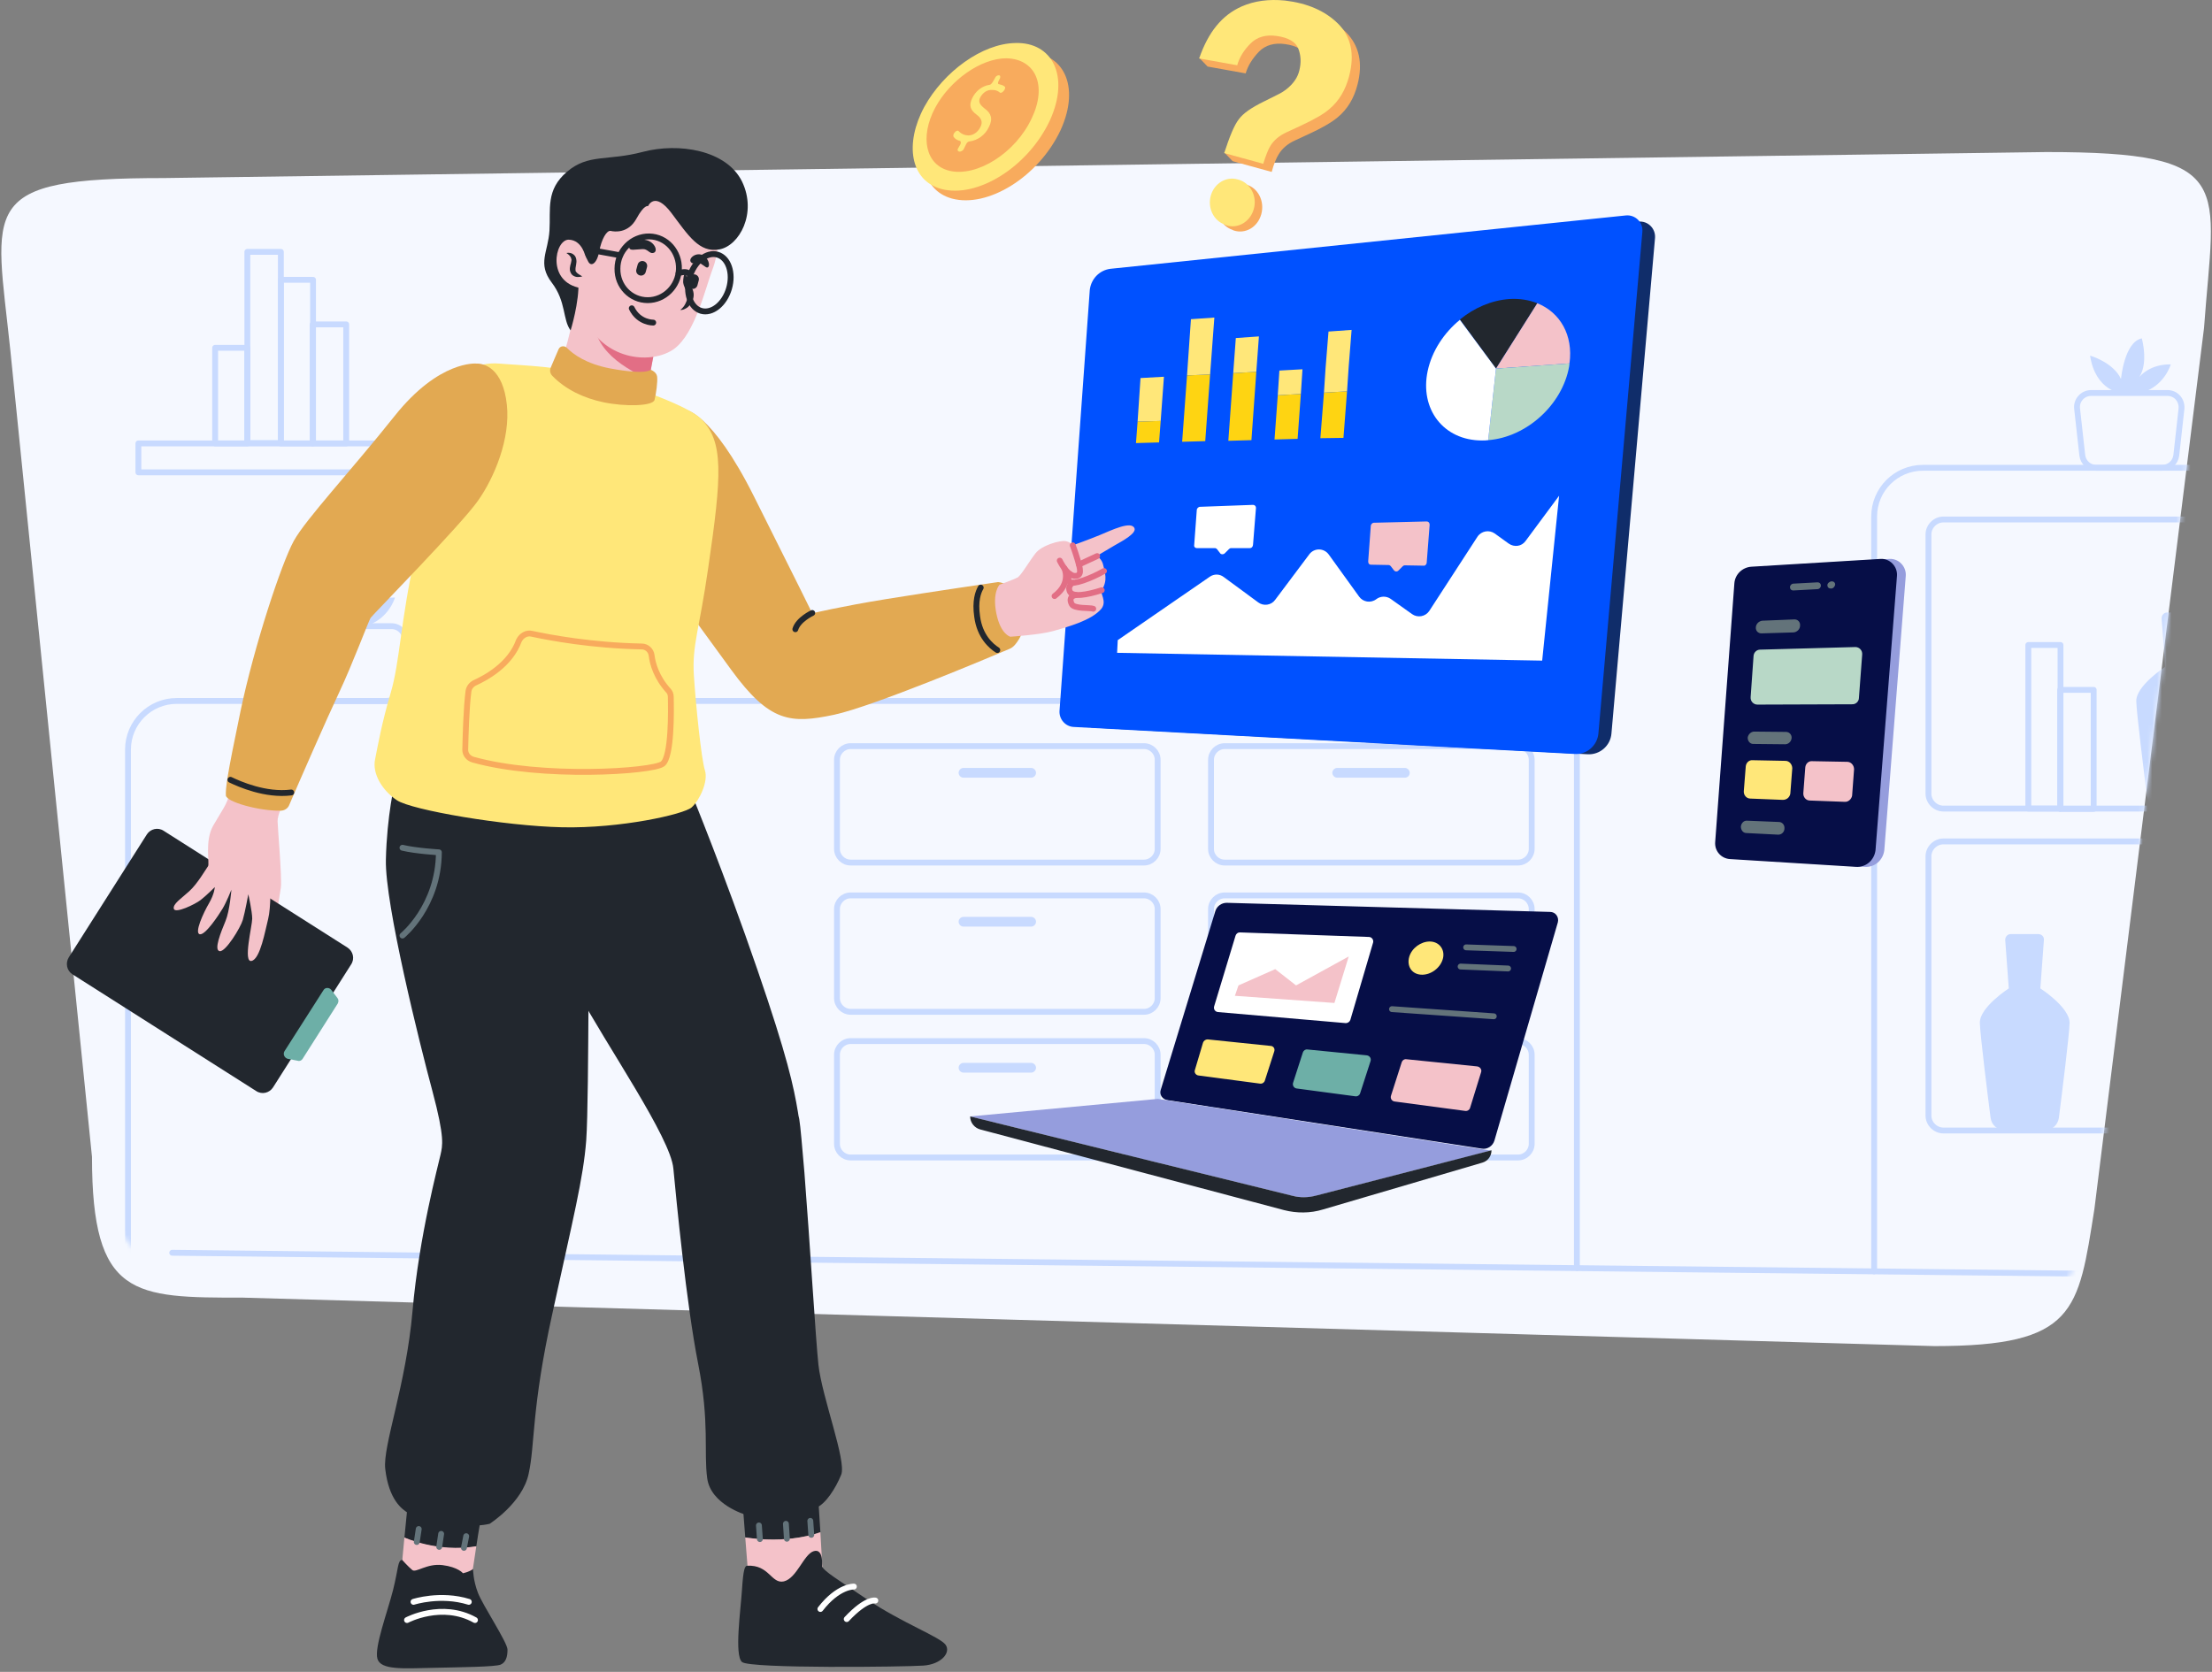 <svg width="463" height="350" viewBox="0 0 463 350" fill="none" xmlns="http://www.w3.org/2000/svg">
<rect x="0" y="0" width="463" height="350" fill="#808080" stroke="none"/>
<path d="M404.897 281.801L50.907 271.657C28 271.657 19.253 271.657 19.253 242.181L2.166 73.355C-1 43 -5 37.276 34.297 37.276L428.315 31.83C468.501 31.829 463.501 38.5 461.331 68.658L438.39 253.073C435 274.5 434.5 281.801 404.897 281.801Z" fill="#F5F8FF"/>
<mask id="mask0_116_1864" style="mask-type:alpha" maskUnits="userSpaceOnUse" x="2" y="31" width="460" height="251">
<path d="M404.896 281.801L50.907 271.657C34.433 271.181 20.886 258.587 19.252 242.181L2.165 73.355C0.259 54.226 15.099 37.548 34.296 37.276L428.314 31.829C448.192 31.557 463.781 48.916 461.33 68.658L438.389 253.073C436.279 269.819 421.779 282.277 404.896 281.801Z" fill="#0052FE"/>
</mask>
<g mask="url(#mask0_116_1864)">
<path d="M328.905 289.833L330.131 317.404C330.131 323.054 325.57 327.615 319.92 327.615H37C31.35 327.615 26.789 323.054 26.789 317.404V156.951C26.789 151.301 31.35 146.74 37 146.74H319.852C325.502 146.74 330.063 151.301 330.063 156.951V265.463" stroke="#C8DAFF" stroke-width="1.225" stroke-miterlimit="10" stroke-linecap="round" stroke-linejoin="round"/>
<path d="M392.283 266.143V108.142C392.283 102.491 396.844 97.93 402.494 97.93H486.907C492.558 97.93 497.119 102.491 497.119 108.142V342.523C497.119 348.174 492.558 352.735 486.907 352.735H402.494C396.844 352.735 392.283 348.174 392.283 342.523V291.535" stroke="#C8DAFF" stroke-width="1.225" stroke-miterlimit="10" stroke-linecap="round" stroke-linejoin="round"/>
<path d="M90.166 98.883H28.967V92.825H90.166C90.847 92.825 91.391 93.369 91.391 94.05V97.59C91.46 98.271 90.915 98.883 90.166 98.883Z" stroke="#C8DAFF" stroke-width="1.225" stroke-miterlimit="10" stroke-linecap="round" stroke-linejoin="round"/>
<path d="M80.84 146.74H67.021C65.523 146.74 64.298 145.651 64.094 144.153L63.005 134.35C62.8 132.648 64.162 131.083 65.932 131.083H81.93C83.7 131.083 84.993 132.58 84.857 134.35L83.767 144.153C83.631 145.651 82.338 146.74 80.84 146.74Z" stroke="#C8DAFF" stroke-width="1.225" stroke-miterlimit="10" stroke-linecap="round" stroke-linejoin="round"/>
<path d="M72.33 131.151C72.33 131.151 66.884 130.606 65.795 123.254C65.795 123.254 70.696 124.684 72.262 128.156C72.262 128.156 72.943 120.395 76.619 119.646C76.619 119.646 78.253 125.433 75.666 128.292C75.666 128.292 77.64 125.024 82.677 125.092C82.677 125.092 81.384 129.721 76.415 131.083" fill="#C8DAFF"/>
<path d="M452.598 97.93H438.779C437.281 97.93 436.056 96.841 435.852 95.343L434.762 85.541C434.558 83.839 435.92 82.273 437.69 82.273H453.687C455.457 82.273 456.751 83.771 456.615 85.541L455.525 95.343C455.321 96.841 454.096 97.93 452.598 97.93Z" stroke="#C8DAFF" stroke-width="1.225" stroke-miterlimit="10" stroke-linecap="round" stroke-linejoin="round"/>
<path d="M444.02 82.341C444.02 82.341 438.574 81.796 437.484 74.444C437.484 74.444 442.386 75.874 443.951 79.346C443.951 79.346 444.632 71.585 448.308 70.837C448.308 70.837 449.942 76.623 447.355 79.482C447.355 79.482 449.329 76.214 454.367 76.282C454.367 76.282 453.074 80.912 448.104 82.273" fill="#C8DAFF"/>
<path d="M317.743 180.573H256.34C254.774 180.573 253.48 179.28 253.48 177.714V159.062C253.48 157.496 254.774 156.202 256.34 156.202H317.743C319.309 156.202 320.602 157.496 320.602 159.062V177.714C320.602 179.28 319.309 180.573 317.743 180.573Z" stroke="#C8DAFF" stroke-width="1.225" stroke-miterlimit="10" stroke-linecap="round" stroke-linejoin="round"/>
<path d="M294.054 162.806H279.894C279.35 162.806 278.873 162.329 278.873 161.785C278.873 161.24 279.35 160.763 279.894 160.763H294.054C294.598 160.763 295.075 161.24 295.075 161.785C295.075 162.329 294.666 162.806 294.054 162.806Z" fill="#C8DAFF"/>
<path d="M317.743 211.82H256.34C254.774 211.82 253.48 210.526 253.48 208.96V190.308C253.48 188.742 254.774 187.449 256.34 187.449H317.743C319.309 187.449 320.602 188.742 320.602 190.308V208.96C320.602 210.526 319.309 211.82 317.743 211.82Z" stroke="#C8DAFF" stroke-width="1.225" stroke-miterlimit="10" stroke-linecap="round" stroke-linejoin="round"/>
<path d="M294.054 193.984H279.894C279.35 193.984 278.873 193.507 278.873 192.963C278.873 192.418 279.35 191.942 279.894 191.942H294.054C294.598 191.942 295.075 192.418 295.075 192.963C295.075 193.507 294.666 193.984 294.054 193.984Z" fill="#C8DAFF"/>
<path d="M239.454 180.573H178.051C176.485 180.573 175.191 179.28 175.191 177.714V159.062C175.191 157.496 176.485 156.202 178.051 156.202H239.454C241.02 156.202 242.313 157.496 242.313 159.062V177.714C242.313 179.28 241.02 180.573 239.454 180.573Z" stroke="#C8DAFF" stroke-width="1.225" stroke-miterlimit="10" stroke-linecap="round" stroke-linejoin="round"/>
<path d="M215.833 162.806H201.673C201.129 162.806 200.652 162.329 200.652 161.785C200.652 161.24 201.129 160.763 201.673 160.763H215.833C216.378 160.763 216.854 161.24 216.854 161.785C216.854 162.329 216.378 162.806 215.833 162.806Z" fill="#C8DAFF"/>
<path d="M239.454 211.82H178.051C176.485 211.82 175.191 210.526 175.191 208.96V190.308C175.191 188.742 176.485 187.449 178.051 187.449H239.454C241.02 187.449 242.313 188.742 242.313 190.308V208.96C242.313 210.526 241.02 211.82 239.454 211.82Z" stroke="#C8DAFF" stroke-width="1.225" stroke-miterlimit="10" stroke-linecap="round" stroke-linejoin="round"/>
<path d="M215.833 193.984H201.673C201.129 193.984 200.652 193.507 200.652 192.963C200.652 192.418 201.129 191.942 201.673 191.942H215.833C216.378 191.942 216.854 192.418 216.854 192.963C216.854 193.507 216.378 193.984 215.833 193.984Z" fill="#C8DAFF"/>
<path d="M317.743 242.317H256.34C254.774 242.317 253.48 241.024 253.48 239.458V220.805C253.48 219.24 254.774 217.946 256.34 217.946H317.743C319.309 217.946 320.602 219.24 320.602 220.805V239.458C320.602 241.024 319.309 242.317 317.743 242.317Z" stroke="#C8DAFF" stroke-width="1.225" stroke-miterlimit="10" stroke-linecap="round" stroke-linejoin="round"/>
<path d="M294.054 224.55H279.894C279.35 224.55 278.873 224.073 278.873 223.528C278.873 222.984 279.35 222.507 279.894 222.507H294.054C294.598 222.507 295.075 222.984 295.075 223.528C295.075 224.073 294.666 224.55 294.054 224.55Z" fill="#C8DAFF"/>
<path d="M239.454 242.317H178.051C176.485 242.317 175.191 241.024 175.191 239.458V220.805C175.191 219.24 176.485 217.946 178.051 217.946H239.454C241.02 217.946 242.313 219.24 242.313 220.805V239.458C242.313 241.024 241.02 242.317 239.454 242.317Z" stroke="#C8DAFF" stroke-width="1.225" stroke-miterlimit="10" stroke-linecap="round" stroke-linejoin="round"/>
<path d="M215.833 224.55H201.673C201.129 224.55 200.652 224.073 200.652 223.528C200.652 222.984 201.129 222.507 201.673 222.507H215.833C216.378 222.507 216.854 222.984 216.854 223.528C216.854 224.073 216.378 224.55 215.833 224.55Z" fill="#C8DAFF"/>
<path d="M515.636 169.273H406.784C405.082 169.273 403.652 167.843 403.652 166.141V111.886C403.652 110.184 405.082 108.754 406.784 108.754H515.636C517.337 108.754 518.767 110.184 518.767 111.886V166.141C518.767 167.911 517.406 169.273 515.636 169.273Z" stroke="#C8DAFF" stroke-width="1.225" stroke-miterlimit="10" stroke-linecap="round" stroke-linejoin="round"/>
<path d="M515.636 236.667H406.784C405.082 236.667 403.652 235.237 403.652 233.535V179.28C403.652 177.578 405.082 176.148 406.784 176.148H515.636C517.337 176.148 518.767 177.578 518.767 179.28V233.535C518.767 235.237 517.406 236.667 515.636 236.667Z" stroke="#C8DAFF" stroke-width="1.225" stroke-miterlimit="10" stroke-linecap="round" stroke-linejoin="round"/>
<path d="M431.29 135.031H424.551V169.273H431.29V135.031Z" stroke="#C8DAFF" stroke-width="1.225" stroke-miterlimit="10" stroke-linecap="round" stroke-linejoin="round"/>
<path d="M438.234 144.425H431.223V169.341H438.234V144.425Z" stroke="#C8DAFF" stroke-width="1.225" stroke-miterlimit="10" stroke-linecap="round" stroke-linejoin="round"/>
<path d="M65.525 58.583H58.785V92.825H65.525V58.583Z" stroke="#C8DAFF" stroke-width="1.225" stroke-miterlimit="10" stroke-linecap="round" stroke-linejoin="round"/>
<path d="M72.467 67.909H65.455V92.825H72.467V67.909Z" stroke="#C8DAFF" stroke-width="1.225" stroke-miterlimit="10" stroke-linecap="round" stroke-linejoin="round"/>
<path d="M51.773 72.811H45.033V92.825H51.773V72.811Z" stroke="#C8DAFF" stroke-width="1.225" stroke-miterlimit="10" stroke-linecap="round" stroke-linejoin="round"/>
<path d="M58.785 52.728H51.773V92.757H58.785V52.728Z" stroke="#C8DAFF" stroke-width="1.225" stroke-miterlimit="10" stroke-linecap="round" stroke-linejoin="round"/>
<path d="M427.069 206.918L427.818 196.775C427.886 196.094 427.341 195.55 426.66 195.55H423.801H420.874C420.193 195.55 419.717 196.094 419.717 196.775L420.465 206.918C420.465 206.918 414.339 210.867 414.407 214.134C414.475 216.653 415.973 228.702 416.653 234.012C416.858 235.51 418.083 236.599 419.58 236.599H423.801H428.022C429.519 236.599 430.745 235.51 430.949 234.012C431.63 228.702 433.127 216.653 433.195 214.134C433.195 210.867 427.069 206.918 427.069 206.918Z" fill="#C8DAFF"/>
<path d="M459.881 139.592L460.63 129.449C460.698 128.768 460.153 128.224 459.473 128.224H456.545H453.618C452.937 128.224 452.461 128.768 452.461 129.449L453.21 139.592C453.21 139.592 447.083 143.54 447.151 146.808C447.219 149.327 448.717 161.376 449.397 166.686C449.602 168.184 450.827 169.273 452.325 169.273H456.545H460.766C462.264 169.273 463.489 168.184 463.693 166.686C464.374 161.376 465.872 149.327 465.94 146.808C466.008 143.54 459.881 139.592 459.881 139.592Z" fill="#C8DAFF"/>
<path d="M36.047 262.263L514.613 267.505" stroke="#C8DAFF" stroke-width="1.225" stroke-miterlimit="10" stroke-linecap="round" stroke-linejoin="round"/>
</g>
<path d="M221.996 27.241C217.378 37.069 206.721 43.581 199.261 41.569C192.748 39.792 191.564 32.096 195.709 24.399C199.734 17.058 207.786 11.137 214.773 11.019C222.469 10.782 226.258 17.887 221.996 27.241Z" fill="#F8AB5D"/>
<path d="M219.747 25.228C215.129 35.056 204.473 41.569 197.013 39.556C190.5 37.779 189.316 30.083 193.461 22.386C197.486 15.045 205.538 9.124 212.524 9.006C220.221 8.769 224.01 15.873 219.747 25.228Z" fill="#FFE779"/>
<path d="M215.959 24.754C212.525 32.096 204.473 37.069 198.79 35.766C193.698 34.582 192.514 28.662 195.711 22.623C198.79 16.821 205.302 12.203 210.631 12.203C216.67 12.321 219.275 17.768 215.959 24.754Z" fill="#F8AB5D"/>
<path d="M200.564 31.03L201.038 30.201C201.156 29.846 201.156 29.609 200.919 29.491C200.327 29.372 199.854 29.017 199.617 28.662C199.498 28.543 199.498 28.188 199.735 27.833L199.854 27.715C200.09 27.359 200.564 27.241 200.683 27.478C201.038 27.833 201.511 28.188 202.222 28.306C203.406 28.543 204.59 27.833 205.182 26.649C205.774 25.583 205.419 24.754 204.472 24.044C203.169 23.096 202.696 22.149 203.524 20.491C204.235 19.07 205.537 18.005 207.077 17.768C207.314 17.768 207.55 17.531 207.787 17.176L208.261 16.347C208.379 15.992 208.734 15.755 209.09 15.755C209.326 15.755 209.445 15.992 209.326 16.347L208.971 17.058C208.853 17.413 208.853 17.65 209.208 17.65C209.682 17.768 210.037 17.886 210.274 18.123C210.511 18.242 210.392 18.597 210.155 18.952L210.037 19.07C209.8 19.426 209.326 19.544 209.208 19.307C208.853 19.07 208.498 18.834 207.787 18.834C206.485 18.715 205.656 19.544 205.182 20.373C204.708 21.32 205.064 21.912 206.129 22.741C207.432 23.689 207.906 24.873 206.958 26.649C206.248 28.188 204.709 29.372 202.932 29.609C202.696 29.609 202.34 29.846 202.222 30.201L201.748 31.148C201.63 31.504 201.156 31.74 200.919 31.74C200.446 31.74 200.327 31.385 200.564 31.03Z" fill="#FFE779"/>
<path d="M390.324 181.475L363.911 179.841C362.073 179.705 360.711 178.139 360.847 176.301L364.864 122.113C365 120.275 366.497 118.778 368.404 118.641L395.429 117.008C397.403 116.871 399.037 118.573 398.901 120.548L394.408 178.003C394.136 180.113 392.366 181.611 390.324 181.475Z" fill="#959DDD"/>
<path d="M388.486 181.475L362.073 179.841C360.235 179.705 358.873 178.139 359.009 176.301L363.026 122.113C363.162 120.275 364.66 118.778 366.566 118.641L393.591 117.008C395.566 116.871 397.199 118.573 397.063 120.548L392.57 178.003C392.298 180.113 390.528 181.611 388.486 181.475Z" fill="#060E47"/>
<path d="M380.384 123.339L375.347 123.611C374.938 123.611 374.666 123.339 374.666 122.93C374.666 122.522 375.006 122.181 375.415 122.181L380.452 121.909C380.861 121.909 381.133 122.181 381.133 122.59C381.133 122.998 380.793 123.339 380.384 123.339Z" fill="#63737A"/>
<path d="M383.311 123.202H383.175C382.766 123.202 382.494 122.93 382.494 122.522C382.494 122.113 382.903 121.773 383.311 121.705H383.447C383.856 121.705 384.128 121.977 384.128 122.386C384.06 122.794 383.719 123.202 383.311 123.202Z" fill="#63737A"/>
<path d="M375.416 132.393L368.677 132.597C367.996 132.597 367.451 132.052 367.519 131.303C367.588 130.555 368.2 130.01 368.881 129.942L375.62 129.67C376.301 129.67 376.846 130.214 376.778 130.963C376.778 131.712 376.165 132.324 375.416 132.393Z" fill="#63737A"/>
<path d="M373.645 155.81L366.974 155.742C366.293 155.742 365.816 155.13 365.816 154.449C365.884 153.768 366.497 153.155 367.178 153.155L373.849 153.223C374.53 153.223 375.075 153.836 375.007 154.517C374.938 155.266 374.326 155.81 373.645 155.81Z" fill="#63737A"/>
<path d="M372.215 174.735L365.544 174.395C364.863 174.395 364.387 173.782 364.387 173.033C364.455 172.353 364.999 171.74 365.68 171.808L372.351 172.08C373.032 172.08 373.577 172.693 373.509 173.442C373.509 174.191 372.896 174.735 372.215 174.735Z" fill="#63737A"/>
<path d="M387.738 147.437L367.86 147.505C367.043 147.505 366.362 146.824 366.43 145.939L367.043 137.294C367.111 136.545 367.724 136.001 368.405 136.001L388.351 135.456C389.168 135.456 389.848 136.137 389.78 137.022L389.099 146.076C389.099 146.824 388.487 147.437 387.738 147.437Z" fill="#B8D8C7"/>
<path d="M373.17 167.451L366.363 167.179C365.546 167.179 364.933 166.43 365.001 165.613L365.41 160.439C365.478 159.691 366.09 159.078 366.839 159.146L373.715 159.282C374.532 159.282 375.144 160.031 375.144 160.848L374.736 166.158C374.6 166.907 373.987 167.451 373.17 167.451Z" fill="#FFE779"/>
<path d="M386.106 167.86L378.822 167.587C378.005 167.587 377.392 166.838 377.46 166.022L377.869 160.644C377.937 159.895 378.549 159.282 379.298 159.35L386.65 159.486C387.467 159.486 388.08 160.235 388.08 161.052L387.671 166.566C387.535 167.315 386.855 167.928 386.106 167.86Z" fill="#F4C2C9"/>
<path d="M236.343 57.426L342.949 46.398C344.923 46.193 346.557 47.827 346.42 49.801L337.298 153.547C337.094 156.134 334.848 158.04 332.329 157.904L228.787 152.322C227.017 152.254 225.724 150.688 225.792 148.986L232.055 61.919C232.259 59.536 234.029 57.698 236.343 57.426Z" fill="#102D6A"/>
<path d="M232.463 56.268L340.293 45.104C342.268 44.9 343.969 46.534 343.765 48.576L334.575 153.479C334.371 156.066 332.124 158.04 329.538 157.836L224.77 152.186C223 152.118 221.639 150.552 221.775 148.782L228.106 60.693C228.378 58.379 230.148 56.541 232.463 56.268Z" fill="#0051FF"/>
<path d="M243.627 78.869L238.726 79.142L238.113 88.264L242.947 88.127L243.627 78.869Z" fill="#FFE779"/>
<path d="M238.114 88.264L237.773 92.757L242.607 92.62L242.947 88.127L238.114 88.264Z" fill="#FED412"/>
<path d="M254.179 66.48L249.278 66.82L248.461 78.597L253.294 78.393L254.179 66.48Z" fill="#FFE779"/>
<path d="M248.461 78.597L247.439 92.484L252.273 92.348L253.294 78.393L248.461 78.597Z" fill="#FED412"/>
<path d="M258.673 70.768L258.129 78.12L262.962 77.848L263.507 70.428L258.673 70.768Z" fill="#FFE779"/>
<path d="M258.129 78.121L257.107 92.28L261.941 92.144L262.962 77.848L258.129 78.121Z" fill="#FED412"/>
<path d="M272.627 77.304L267.793 77.576L267.453 82.75L272.286 82.477L272.627 77.304Z" fill="#FFE779"/>
<path d="M267.454 82.749L266.773 92.008L271.607 91.872L272.287 82.477L267.454 82.749Z" fill="#FED412"/>
<path d="M282.907 69.067L282.295 76.827L281.954 81.933L277.121 82.205L277.461 77.031L278.074 69.407L282.907 69.067Z" fill="#FFE779"/>
<path d="M277.12 82.205L276.371 91.735L281.204 91.667L281.953 81.933L277.12 82.205Z" fill="#FED412"/>
<path d="M321.778 63.484L313.132 77.167L305.576 66.888C308.571 64.437 312.179 62.872 315.924 62.599C318.102 62.463 320.076 62.804 321.778 63.484Z" fill="#22272E"/>
<path d="M328.516 76.078L313.131 77.167L321.776 63.484C326.542 65.391 329.333 70.156 328.516 76.078Z" fill="#F4C2C9"/>
<path d="M328.517 76.078C328.517 76.282 328.449 76.487 328.449 76.691C327.019 84.792 319.463 91.531 311.498 92.144L313.132 77.167L328.517 76.078Z" fill="#B8D8C7"/>
<path d="M313.131 77.167L311.497 92.144C311.089 92.212 310.612 92.212 310.204 92.212C302.103 92.212 297.133 85.609 298.835 77.644C299.72 73.491 302.239 69.679 305.575 66.956L313.131 77.167Z" fill="white"/>
<path d="M326.338 103.785L322.798 138.299L233.824 136.665L233.96 134.01L253.226 120.735C254.111 120.123 255.268 120.123 256.153 120.803L263.369 126.113C264.458 126.93 266.092 126.726 266.909 125.569L274.056 116.038C275.078 114.677 277.12 114.677 278.141 116.106L284.472 124.888C285.289 126.045 286.923 126.318 288.08 125.433C288.965 124.752 290.19 124.752 291.075 125.364L295.568 128.564C296.725 129.381 298.359 129.109 299.176 127.883L309.251 112.362C310.068 111.137 311.702 110.864 312.859 111.681L315.786 113.792C316.944 114.609 318.509 114.404 319.326 113.247L326.338 103.785Z" fill="white"/>
<path d="M261.599 114.745H257.718C257.514 114.745 257.378 114.813 257.242 114.949L256.357 115.834C256.084 116.106 255.608 116.106 255.404 115.834L254.723 114.949C254.587 114.813 254.451 114.745 254.246 114.745H250.502C250.162 114.745 249.89 114.472 249.958 114.132L250.502 106.78C250.502 106.44 250.843 106.099 251.183 106.099L262.279 105.691C262.62 105.691 262.892 105.963 262.892 106.303L262.279 113.996C262.279 114.404 262.007 114.745 261.599 114.745Z" fill="white"/>
<path d="M297.952 118.421L294.071 118.353C293.867 118.353 293.731 118.421 293.595 118.557L292.71 119.442C292.438 119.714 292.029 119.714 291.757 119.374L291.076 118.489C290.94 118.353 290.804 118.285 290.6 118.285L286.923 118.217C286.583 118.217 286.379 117.944 286.379 117.536L286.923 110.116C286.923 109.775 287.264 109.435 287.536 109.435L298.632 109.163C298.973 109.163 299.245 109.435 299.245 109.843L298.632 117.74C298.632 118.149 298.292 118.489 297.952 118.421Z" fill="#F4C2C9"/>
<path d="M101.054 316.077C100.782 316.962 100.169 320.501 99.693 323.769C91.592 325.131 84.648 321.931 84.648 321.931C84.989 318.527 85.329 314.987 85.329 314.987C85.329 313.081 101.599 314.443 101.054 316.077Z" fill="#22272E"/>
<path d="M99.694 323.701C99.285 326.56 98.877 329.079 98.877 329.079C98.877 329.079 97.039 333.368 92.41 333.368C87.712 333.368 84.036 329.487 84.104 327.854C84.172 327.105 84.377 324.518 84.649 321.863C84.649 321.863 91.525 325.063 99.694 323.701Z" fill="#F4C2C9"/>
<path d="M84.172 326.56C84.172 326.56 85.465 327.99 86.282 328.67C87.031 329.351 89.346 327.241 92.613 327.649C95.881 328.058 96.902 329.351 96.902 329.351C96.902 329.351 98.263 329.079 99.012 328.466C99.012 328.466 99.012 330.781 100.033 333.436C101.054 336.091 106.228 343.851 106.228 345.349C106.228 346.846 105.888 348.004 104.798 348.48C103.709 348.957 96.493 349.025 90.435 349.161C84.376 349.297 79.679 349.638 78.998 347.255C78.317 344.872 81.108 337.452 82.266 332.891C83.423 328.262 83.219 326.628 84.172 326.56Z" fill="#22272E"/>
<path d="M85.193 339.154C85.193 339.154 92.477 335.274 99.421 339.154" stroke="white" stroke-width="1.225" stroke-miterlimit="10" stroke-linecap="round" stroke-linejoin="round"/>
<path d="M86.555 335.342C86.555 335.342 92.205 333.504 98.127 335.342" stroke="white" stroke-width="1.225" stroke-miterlimit="10" stroke-linecap="round" stroke-linejoin="round"/>
<path d="M171.717 320.774C163.956 323.429 155.924 321.795 155.992 321.863C155.719 318.051 155.379 314.034 155.379 314.034C156.4 311.652 171.036 310.563 171.172 311.584C171.172 312.128 171.445 316.621 171.717 320.774Z" fill="#22272E"/>
<path d="M172.126 327.99C172.126 327.99 171.105 331.189 166.68 332.823C162.255 334.457 156.605 330.032 156.537 328.739C156.469 328.194 156.264 325.063 155.992 321.863C155.992 321.795 163.957 323.429 171.717 320.774C171.922 324.518 172.126 327.99 172.126 327.99Z" fill="#F4C2C9"/>
<path d="M156.399 327.786C155.923 327.786 155.582 328.466 155.31 332.755C155.038 337.044 153.676 346.506 155.31 347.936C156.944 349.365 189.552 348.957 193.296 348.685C197.04 348.412 199.082 345.962 197.925 344.328C196.768 342.694 188.735 339.699 181.655 334.933C174.575 330.168 172.873 329.147 172.056 327.99C172.056 327.99 172.465 324.109 170.355 324.722C168.244 325.335 166.815 330.372 164.092 331.053C161.437 331.666 161.028 327.513 156.399 327.786Z" fill="#22272E"/>
<path d="M183.221 335.07C183.221 335.07 181.383 334.525 177.23 338.95" stroke="white" stroke-width="1.225" stroke-miterlimit="10" stroke-linecap="round" stroke-linejoin="round"/>
<path d="M178.729 332.142C178.729 332.142 175.461 332.006 171.717 336.839" stroke="white" stroke-width="1.225" stroke-miterlimit="10" stroke-linecap="round" stroke-linejoin="round"/>
<path d="M87.236 322.816L87.645 320.093" stroke="#63737A" stroke-width="1.225" stroke-miterlimit="10" stroke-linecap="round" stroke-linejoin="round"/>
<path d="M91.932 323.837L92.34 321.114" stroke="#63737A" stroke-width="1.225" stroke-miterlimit="10" stroke-linecap="round" stroke-linejoin="round"/>
<path d="M97.107 324.041L97.584 321.591" stroke="#63737A" stroke-width="1.225" stroke-miterlimit="10" stroke-linecap="round" stroke-linejoin="round"/>
<path d="M159.056 322.203L158.852 319.344" stroke="#63737A" stroke-width="1.225" stroke-miterlimit="10" stroke-linecap="round" stroke-linejoin="round"/>
<path d="M164.706 322.135L164.502 319.004" stroke="#63737A" stroke-width="1.225" stroke-miterlimit="10" stroke-linecap="round" stroke-linejoin="round"/>
<path d="M169.812 321.318L169.607 318.391" stroke="#63737A" stroke-width="1.225" stroke-miterlimit="10" stroke-linecap="round" stroke-linejoin="round"/>
<path d="M82.676 163.657C82.676 163.657 80.974 170.669 80.77 179.995C80.566 189.321 87.85 218.525 90.505 228.396C93.16 238.335 92.615 239.833 92.207 241.739C91.798 243.645 87.714 258.758 86.352 274.415C84.991 290.072 80.089 302.666 80.634 307.499C81.383 314.034 84.174 315.94 85.331 316.689C86.488 317.438 96.019 320.501 102.486 319.004C102.486 319.004 109.361 314.647 110.655 308.52C112.016 302.394 111.199 294.973 115.624 274.959C119.981 254.945 122.091 246.708 122.704 238.744C123.045 233.978 123.113 220.363 123.181 209.948C123.249 202.868 123.249 197.218 123.317 196.673C123.521 195.312 126.857 196.877 128.627 192.521C129.375 190.547 129.784 186.802 129.852 182.786C129.988 177.68 129.648 172.098 128.967 169.035C127.878 163.385 83.765 157.666 82.676 163.657Z" fill="#22272E"/>
<path d="M176.074 308.725C174.917 311.584 172.806 314.851 170.9 315.6C168.994 316.349 160.417 317.506 156.06 317.098C156.06 317.098 148.776 314.987 148.027 309.473C147.278 303.959 148.572 297.833 146.121 285.443C143.67 273.053 141.56 251.133 140.947 244.666C140.403 238.199 126.992 218.934 120.729 207.293C114.466 195.652 107.727 174.345 113.309 169.375C118.891 164.338 138.837 162.159 144.759 166.176C144.759 166.176 151.635 182.922 158.511 202.936C164.842 221.316 166.135 227.511 167.02 232.821C167.088 233.298 167.156 233.774 167.292 234.251C167.565 235.884 167.905 240.105 168.381 245.551C169.471 259.37 170.764 280.814 171.309 285.715C172.057 292.523 177.231 305.865 176.074 308.725Z" fill="#22272E"/>
<path d="M84.24 195.856C84.24 195.856 91.796 189.73 91.865 178.429C91.865 178.429 87.099 178.157 84.24 177.476" stroke="#63737A" stroke-width="1.225" stroke-miterlimit="10" stroke-linecap="round" stroke-linejoin="round"/>
<path d="M143.262 85.711C143.262 85.711 148.844 85.984 157.83 103.955C166.816 121.859 170.015 128.394 170.015 128.394C170.015 128.394 175.938 126.965 185.605 125.399C195.271 123.833 208.886 121.859 208.886 121.859C208.886 121.859 212.562 121.927 214.128 127.169C215.217 130.981 213.515 133.704 212.494 134.929C212.154 135.338 211.745 135.678 211.201 135.882C207.048 137.652 182.813 147.864 174.576 149.634C165.522 151.54 161.098 151.267 153.065 140.239C145.032 129.211 138.701 120.634 135.774 116.209C132.846 111.58 130.736 86.392 143.262 85.711Z" fill="#E2A952"/>
<path d="M170.015 128.326C170.015 128.326 167.087 129.688 166.475 131.73" stroke="#22272E" stroke-width="1.225" stroke-miterlimit="10" stroke-linecap="round" stroke-linejoin="round"/>
<path d="M209.225 122.404C209.225 122.404 212.22 121.314 212.969 120.906C213.718 120.497 215.352 117.638 216.713 115.868C218.075 114.098 221.955 113.077 223.044 113.282C224.134 113.486 224.542 114.166 224.542 114.166C224.542 114.166 227.946 112.941 230.26 111.988C232.575 111.035 236.864 108.925 237.476 110.627C237.817 111.648 235.162 113.145 233.324 114.166C231.077 115.46 229.58 116.413 229.58 116.413C229.58 116.413 230.669 116.958 230.941 118.387C231.213 119.817 231.962 121.382 230.601 123.561C230.192 124.173 231.758 125.875 230.533 127.441C228.422 129.96 223.317 131.253 220.594 132.07C217.803 132.887 211.472 133.296 211.472 133.296C211.472 133.296 209.429 132.819 208.544 128.394C207.659 123.969 209.225 122.404 209.225 122.404Z" fill="#F4C2C9"/>
<path d="M224.543 114.166C224.543 114.166 225.02 115.392 225.564 117.23C226.109 119.068 226.517 120.497 225.088 120.566C223.658 120.634 222.365 118.455 221.82 117.366" stroke="#E26E85" stroke-width="1.225" stroke-miterlimit="10" stroke-linecap="round" stroke-linejoin="round"/>
<path d="M222.773 118.932C222.773 118.932 224.338 122.063 220.73 124.786" stroke="#E26E85" stroke-width="1.225" stroke-miterlimit="10" stroke-linecap="round" stroke-linejoin="round"/>
<path d="M229.648 116.413L225.836 118.183" stroke="#E26E85" stroke-width="1.225" stroke-miterlimit="10" stroke-linecap="round" stroke-linejoin="round"/>
<path d="M223.93 120.157C223.93 120.157 223.249 121.246 223.93 121.859C224.61 122.472 228.354 121.11 231.077 119.544" stroke="#E26E85" stroke-width="1.225" stroke-miterlimit="10" stroke-linecap="round" stroke-linejoin="round"/>
<path d="M224.544 121.995C224.544 121.995 223.386 122.608 223.931 123.833C224.475 125.058 227.403 124.582 230.602 123.561" stroke="#E26E85" stroke-width="1.225" stroke-miterlimit="10" stroke-linecap="round" stroke-linejoin="round"/>
<path d="M225.156 124.582C225.156 124.582 223.454 124.786 224.339 126.488C224.884 127.509 228.151 127.169 228.832 127.441" stroke="#E26E85" stroke-width="1.225" stroke-miterlimit="10" stroke-linecap="round" stroke-linejoin="round"/>
<path d="M205.279 123.016C204.734 123.969 204.054 125.807 204.53 129.075C205.075 133.227 207.457 135.27 208.751 136.087" stroke="#22272E" stroke-width="1.225" stroke-miterlimit="10" stroke-linecap="round" stroke-linejoin="round"/>
<path d="M121.207 60.796C121.207 60.796 119.028 71.756 117.803 74.751C116.577 77.746 123.249 82.444 129.92 82.716C136.591 82.988 135.911 79.108 135.911 79.108L137.885 68.216C137.885 68.284 123.589 58.277 121.207 60.796Z" fill="#F4C2C9"/>
<path d="M124.202 64.063C123.249 72.368 129.239 76.385 135.911 79.516C135.911 79.312 135.911 79.108 135.911 79.108L137 73.322C132.03 71.688 127.674 68.148 124.202 64.063Z" fill="#E26E85"/>
<path d="M92.615 82.784C94.113 78.359 99.831 75.704 104.46 76.113C109.225 76.521 118.347 76.657 127.129 79.38C142.106 84.009 145.713 86.732 146.598 87.549C151.568 92.314 151.091 99.394 148.232 118.932C146.394 131.798 144.829 135.065 145.237 141.396C145.645 147.659 146.803 158.96 147.551 161.274C148.3 163.589 146.394 167.605 144.76 169.035C143.127 170.464 129.92 173.46 117.667 173.187C105.481 172.915 86.148 169.579 83.085 167.537C80.021 165.495 77.843 161.955 78.524 158.892C79.136 155.828 79.885 151.472 81.791 145.004C83.697 138.537 83.833 130.096 86.829 116.549C89.143 106.542 89.484 92.042 92.615 82.784Z" fill="#FFE779"/>
<path d="M111.336 132.683C115.148 133.5 123.862 135.134 134.346 135.338C135.367 135.338 136.252 136.155 136.388 137.176C136.592 138.946 137.409 141.805 139.86 144.528C140.2 144.868 140.404 145.345 140.404 145.889C140.472 148.749 140.608 158.415 138.702 159.913C136.524 161.547 113.378 163.044 99.015 159.028C98.062 158.756 97.381 157.939 97.381 156.986C97.449 154.195 97.585 148.34 98.062 144.664C98.198 143.915 98.674 143.303 99.355 142.962C101.601 141.941 106.775 139.218 108.613 134.112C109.158 133.023 110.247 132.411 111.336 132.683Z" stroke="#F8AB5D" stroke-width="1.225" stroke-miterlimit="10" stroke-linecap="round" stroke-linejoin="round"/>
<path d="M116.917 73.117C117.189 72.436 118.074 72.3 118.619 72.777C119.912 74.138 122.703 76.181 127.741 77.134C135.433 78.563 136.182 77.406 136.182 77.406C136.182 77.406 137.408 77.814 137.544 78.836C137.68 79.857 137.34 82.444 136.999 83.737C136.591 85.03 130.872 85.167 126.311 84.213C122.091 83.329 118.347 81.49 115.624 78.699C115.147 78.223 115.011 77.542 115.283 76.93C115.692 75.908 116.373 74.411 116.917 73.117Z" fill="#E2A952"/>
<path d="M150.479 47.862C150.479 49.223 150.479 52.899 149.117 56.439C147.756 59.979 145.509 69.85 141.084 73.049C136.659 76.249 126.993 75.636 122.772 67.399C118.551 59.23 119.913 50.517 122.091 43.573C124.27 36.629 133.256 34.11 141.084 36.97C148.981 39.829 150.479 44.798 150.479 47.862Z" fill="#F4C2C9"/>
<path d="M121.887 52.627C121.887 52.627 122.364 53.171 123.045 54.601C123.657 56.031 124.951 55.214 125.427 52.627C125.904 50.04 126.993 48.202 127.81 48.338C128.627 48.542 131.486 48.883 133.188 45.819C134.89 42.688 135.639 43.164 135.639 43.164C135.639 43.164 137 39.897 140.54 44.594C144.08 49.291 146.326 52.967 150.547 52.218C154.768 51.469 158.512 44.594 155.312 37.991C152.045 31.387 142.038 29.822 134.549 31.796C127.061 33.77 123.181 32.136 118.688 35.948C114.195 39.761 115.284 43.777 115.012 48.27C114.739 52.763 112.425 55.145 115.488 59.162C118.552 63.178 117.735 66.922 119.437 69.169C119.437 69.169 121.275 63.246 121.07 58.958C120.866 54.669 121.887 52.627 121.887 52.627Z" fill="#22272E"/>
<path d="M142.108 56.371C141.971 59.979 139.044 62.838 135.572 62.838C132.032 62.838 129.173 59.911 129.241 56.235C129.241 52.491 132.305 49.427 135.913 49.495C139.521 49.563 142.244 52.695 142.108 56.371Z" stroke="#22272E" stroke-width="1.225" stroke-miterlimit="10" stroke-linecap="round" stroke-linejoin="round"/>
<path d="M152.595 60.394C153.541 57.145 152.464 53.975 150.19 53.312C147.916 52.65 145.306 54.747 144.36 57.996C143.413 61.244 144.49 64.415 146.764 65.077C149.038 65.739 151.649 63.642 152.595 60.394Z" stroke="#22272E" stroke-width="1.225" stroke-miterlimit="10" stroke-linecap="round" stroke-linejoin="round"/>
<path d="M144.49 57.8C144.49 57.8 144.422 56.439 142.039 57.188" stroke="#22272E" stroke-width="1.225" stroke-miterlimit="10" stroke-linecap="round" stroke-linejoin="round"/>
<path d="M129.785 53.444L121.889 52.014" stroke="#22272E" stroke-width="1.225" stroke-miterlimit="10" stroke-linecap="round" stroke-linejoin="round"/>
<path d="M122.568 53.852C122.568 53.852 121.956 50.244 119.028 50.176C116.101 50.176 114.331 59.094 121.615 60.319" fill="#F4C2C9"/>
<path d="M118.553 52.967C119.165 52.831 119.914 52.967 120.391 53.648C120.595 53.988 120.663 54.397 120.663 54.805C120.663 55.009 120.595 55.145 120.595 55.35C120.595 55.486 120.527 55.622 120.527 55.758C120.459 56.031 120.459 56.235 120.459 56.439C120.459 56.643 120.459 56.779 120.595 56.916C120.799 57.256 121.344 57.528 121.888 57.868C121.276 58.005 120.595 58.141 119.914 57.664C119.574 57.46 119.37 56.983 119.302 56.643C119.233 56.235 119.302 55.894 119.37 55.554C119.438 55.418 119.438 55.214 119.506 55.077C119.506 54.941 119.574 54.873 119.574 54.737C119.642 54.533 119.642 54.329 119.574 54.193C119.506 53.716 119.097 53.307 118.553 52.967Z" fill="#22272E"/>
<path d="M143.536 56.711C143.604 57.528 143.74 58.277 144.013 58.958C144.149 59.298 144.285 59.57 144.489 59.843C144.625 60.047 145.034 60.523 145.102 61C145.374 62.021 145.034 62.974 144.557 63.655C144.285 63.995 144.013 64.336 143.604 64.54C143.264 64.744 142.787 64.948 142.379 64.88C143.06 64.404 143.4 63.791 143.672 63.11C143.945 62.498 144.013 61.817 143.877 61.272C143.808 61 143.672 60.864 143.4 60.387C143.196 59.979 143.06 59.57 142.992 59.094C142.992 58.277 143.128 57.392 143.536 56.711Z" fill="#22272E"/>
<path d="M136.727 67.535C136.727 67.535 133.732 67.603 132.234 64.54" stroke="#22272E" stroke-width="1.225" stroke-miterlimit="10" stroke-linecap="round" stroke-linejoin="round"/>
<path d="M133.937 57.664C133.392 57.528 133.052 56.983 133.188 56.439L133.461 55.418C133.597 54.873 134.141 54.533 134.686 54.669C135.23 54.805 135.571 55.35 135.435 55.894L135.162 56.916C135.026 57.46 134.482 57.8 133.937 57.664Z" fill="#22272E"/>
<path d="M144.761 60.455C144.217 60.319 143.876 59.775 144.012 59.23L144.285 58.209C144.421 57.664 144.966 57.324 145.51 57.46C146.055 57.596 146.395 58.141 146.259 58.685L145.987 59.706C145.85 60.251 145.306 60.592 144.761 60.455Z" fill="#22272E"/>
<path d="M136.66 52.967C135.911 53.103 135.57 52.082 134.481 52.15C132.779 52.218 131.826 52.559 131.69 51.81C131.622 51.265 132.915 50.244 134.549 50.176C136.932 50.176 138.021 52.763 136.66 52.967Z" fill="#22272E"/>
<path d="M144.761 55.009C145.237 55.418 145.918 54.669 146.599 55.145C147.62 55.758 147.96 56.303 148.301 55.826C148.573 55.418 148.301 54.193 147.348 53.58C145.782 52.491 143.74 54.261 144.761 55.009Z" fill="#22272E"/>
<path d="M58.986 168.831C58.986 168.831 58.101 170.737 58.101 171.894C58.101 173.051 59.054 183.739 58.782 185.849C58.442 187.96 57.829 192.112 57.421 192.725C57.012 193.338 54.562 191.432 54.493 185.032C54.425 178.633 52.247 169.852 54.085 168.831C55.923 167.81 58.442 168.014 58.986 168.831Z" fill="#F4C2C9"/>
<path d="M14.398 200.417L30.736 174.685C31.485 173.528 33.05 173.119 34.276 173.936L72.738 198.375C73.895 199.124 74.304 200.69 73.487 201.915L57.149 227.647C56.4 228.805 54.834 229.213 53.609 228.396L15.147 203.957C13.989 203.208 13.649 201.643 14.398 200.417Z" fill="#22272E"/>
<path d="M59.532 220.091L67.701 207.293C68.041 206.68 68.926 206.68 69.335 207.225L70.628 208.927C70.9 209.267 70.9 209.676 70.696 210.084L63.344 221.657C63.14 221.997 62.731 222.201 62.323 222.065L60.213 221.657C59.532 221.453 59.192 220.704 59.532 220.091Z" fill="#6DAFA7"/>
<path d="M57.148 168.15C57.148 168.15 56.74 179.995 56.672 182.514C56.604 184.964 56.74 190.002 56.127 192.385C55.514 194.767 54.493 200.758 52.655 201.166C50.817 201.575 52.791 193.814 52.791 192.316C52.791 190.819 51.974 187.211 51.974 187.211C51.974 187.211 51.294 190.955 50.817 192.589C50.341 194.223 47.209 199.328 45.984 199.124C44.69 198.92 46.256 195.108 47.209 192.793C48.094 190.683 48.435 186.258 48.435 186.258C48.435 186.258 47.413 188.845 46.596 190.206C45.78 191.568 42.989 195.788 41.831 195.584C40.606 195.38 42.58 191.091 43.737 189.117C44.895 187.143 44.963 185.713 44.963 185.713C44.963 185.713 43.125 187.551 41.968 188.436C40.81 189.321 36.726 191.295 36.385 190.274C36.113 189.253 37.883 188.164 39.585 186.598C41.287 185.101 43.125 181.901 43.533 181.356C43.942 180.88 42.784 176.047 44.622 172.847C46.46 169.648 47.55 168.354 48.026 166.176C48.435 164.065 56.944 166.584 57.148 168.15Z" fill="#F4C2C9"/>
<path d="M99.696 76.113C99.696 76.113 91.935 75.364 82.609 87.073C73.283 98.782 64.093 108.584 61.506 113.213C58.919 117.911 53.201 135.202 50.342 148.885C47.482 162.568 47.21 165.018 47.278 166.516C47.346 167.878 54.222 169.784 58.715 169.716C59.532 169.716 60.281 169.239 60.553 168.49C62.323 164.338 68.518 150.178 70.968 145.004C73.827 138.946 77.163 129.96 77.572 129.347C77.98 128.735 96.564 109.81 100.036 104.84C103.508 99.939 106.844 91.838 106.095 84.758C105.278 77.066 101.33 76.045 99.696 76.113Z" fill="#E2A952"/>
<path d="M48.23 163.248C50.069 164.133 55.583 166.584 60.961 165.903" stroke="#22272E" stroke-width="1.225" stroke-miterlimit="10" stroke-linecap="round" stroke-linejoin="round"/>
<path d="M242.959 228.143L254.395 190.702C254.736 189.681 255.689 189 256.778 189L324.445 190.906C325.602 190.906 326.351 191.995 326.078 193.084L312.804 238.763C312.463 239.92 311.306 240.669 310.149 240.465L244.457 230.321C243.299 230.185 242.619 229.164 242.959 228.143Z" fill="#060E47"/>
<path d="M242.347 230.049L203 233.725L270.462 250.335C272.096 250.744 273.798 250.744 275.432 250.335L312.056 240.873L242.347 230.049Z" fill="#959DDD"/>
<path d="M270.531 250.335L203.068 233.725C203.068 235.019 203.953 236.108 205.179 236.448L268.761 253.331C271.416 254.012 274.275 254.012 276.93 253.195L310.286 243.392C311.444 243.051 312.192 242.03 312.192 240.805L275.568 250.267C273.798 250.744 272.096 250.744 270.531 250.335Z" fill="#22272E"/>
<path d="M287.412 197.305L282.647 213.507C282.511 213.915 282.102 214.188 281.694 214.188L254.94 211.873C254.328 211.805 253.987 211.26 254.124 210.716L258.616 195.876C258.753 195.467 259.093 195.195 259.501 195.195L286.527 196.148C287.14 196.148 287.548 196.761 287.412 197.305Z" fill="white"/>
<path d="M282.307 200.232L279.311 209.967L258.48 208.469L259.229 206.291L266.922 202.887L271.279 206.291L282.307 200.232Z" fill="#F4C2C9"/>
<path d="M266.718 220.11L264.744 226.237C264.608 226.645 264.2 226.918 263.723 226.85L250.857 225.148C250.312 225.08 249.904 224.535 250.108 223.991L251.81 218.272C251.946 217.864 252.355 217.591 252.763 217.591L265.902 218.953C266.514 218.953 266.923 219.498 266.718 220.11Z" fill="#FFE779"/>
<path d="M286.869 222.152L284.69 228.892C284.554 229.3 284.146 229.573 283.669 229.505L271.416 227.871C270.871 227.803 270.463 227.258 270.667 226.645L272.709 220.314C272.845 219.906 273.254 219.634 273.662 219.702L286.052 220.927C286.664 220.995 287.073 221.54 286.869 222.152Z" fill="#6DAFA7"/>
<path d="M310.014 224.467L307.699 231.955C307.563 232.364 307.155 232.636 306.678 232.568L291.906 230.594C291.361 230.526 290.953 229.981 291.157 229.368L293.403 222.357C293.54 221.948 293.948 221.676 294.357 221.744L309.129 223.242C309.81 223.31 310.218 223.922 310.014 224.467Z" fill="#F4C2C9"/>
<path d="M302.049 200.573C301.573 202.615 299.463 204.181 297.42 204.045C295.446 203.908 294.425 202.207 294.97 200.3C295.514 198.462 297.42 197.101 299.258 197.101C301.164 197.101 302.458 198.667 302.049 200.573Z" fill="#FFE779"/>
<path d="M306.883 198.326L316.822 198.667" stroke="#63737A" stroke-width="1.225" stroke-miterlimit="10" stroke-linecap="round" stroke-linejoin="round"/>
<path d="M291.361 211.26L312.669 212.758" stroke="#63737A" stroke-width="1.225" stroke-miterlimit="10" stroke-linecap="round" stroke-linejoin="round"/>
<path d="M305.725 202.343L315.664 202.751" stroke="#63737A" stroke-width="1.225" stroke-miterlimit="10" stroke-linecap="round" stroke-linejoin="round"/>
<path d="M281.702 6.719C279.047 4.064 275.303 2.499 270.674 1.954C267.27 1.546 264.275 1.954 261.62 3.179C258.352 4.609 255.901 7.128 254.063 10.804L251 12.097L252.77 13.935L260.735 15.365C261.211 13.731 262.164 12.233 263.526 10.804C264.887 9.442 266.725 8.898 269.04 9.238C271.422 9.579 272.92 10.463 273.533 11.893C274.145 13.323 274.214 14.888 273.737 16.454C273.329 17.816 272.58 19.041 271.422 20.062C270.742 20.675 269.993 21.151 269.108 21.56L266.385 22.921C263.73 24.215 261.96 25.44 261.075 26.665C260.462 27.55 259.714 28.98 258.965 31.022L256.242 31.907L258.012 33.745L266.181 35.992C266.657 34.222 267.202 32.996 267.678 32.247C268.427 31.022 269.584 30.069 271.082 29.388L273.873 28.095C276.732 26.801 278.775 25.576 280 24.555C282.042 22.853 283.404 20.607 284.152 17.679C285.31 13.187 284.493 9.51 281.702 6.719Z" fill="#F8AB5D"/>
<path d="M260.871 38.646L260.599 38.578C258.216 37.898 255.698 39.395 255.017 41.982C254.268 44.569 255.561 47.292 257.944 48.109L258.216 48.245C260.667 49.062 263.254 47.564 264.003 44.841C264.752 42.118 263.322 39.327 260.871 38.646Z" fill="#F8AB5D"/>
<path d="M259.918 1.341C262.573 0.184 265.568 -0.224 268.972 0.116C273.601 0.661 277.277 2.226 280 4.881C282.791 7.604 283.608 11.348 282.383 15.977C281.634 18.837 280.272 21.151 278.23 22.853C277.073 23.874 275.03 25.032 272.103 26.393L269.312 27.686C267.815 28.367 266.657 29.32 265.908 30.546C265.432 31.294 264.955 32.588 264.411 34.29L256.242 32.043C257.399 28.503 258.352 26.189 259.305 24.963C260.19 23.738 261.96 22.513 264.615 21.219L267.338 19.858C268.223 19.449 269.04 18.905 269.653 18.36C270.81 17.339 271.627 16.182 271.967 14.752C272.376 13.118 272.307 11.621 271.763 10.191C271.218 8.762 269.653 7.877 267.27 7.536C264.955 7.196 263.117 7.74 261.756 9.102C260.394 10.463 259.441 11.961 258.965 13.663L251 12.233C252.906 6.719 255.765 3.179 259.918 1.341ZM259.033 37.557L259.305 37.625C261.756 38.374 263.185 41.097 262.437 43.752C261.688 46.475 259.033 47.973 256.65 47.156L256.378 47.02C253.995 46.203 252.702 43.48 253.451 40.893C254.2 38.374 256.65 36.877 259.033 37.557Z" fill="#FFE779"/>
</svg>